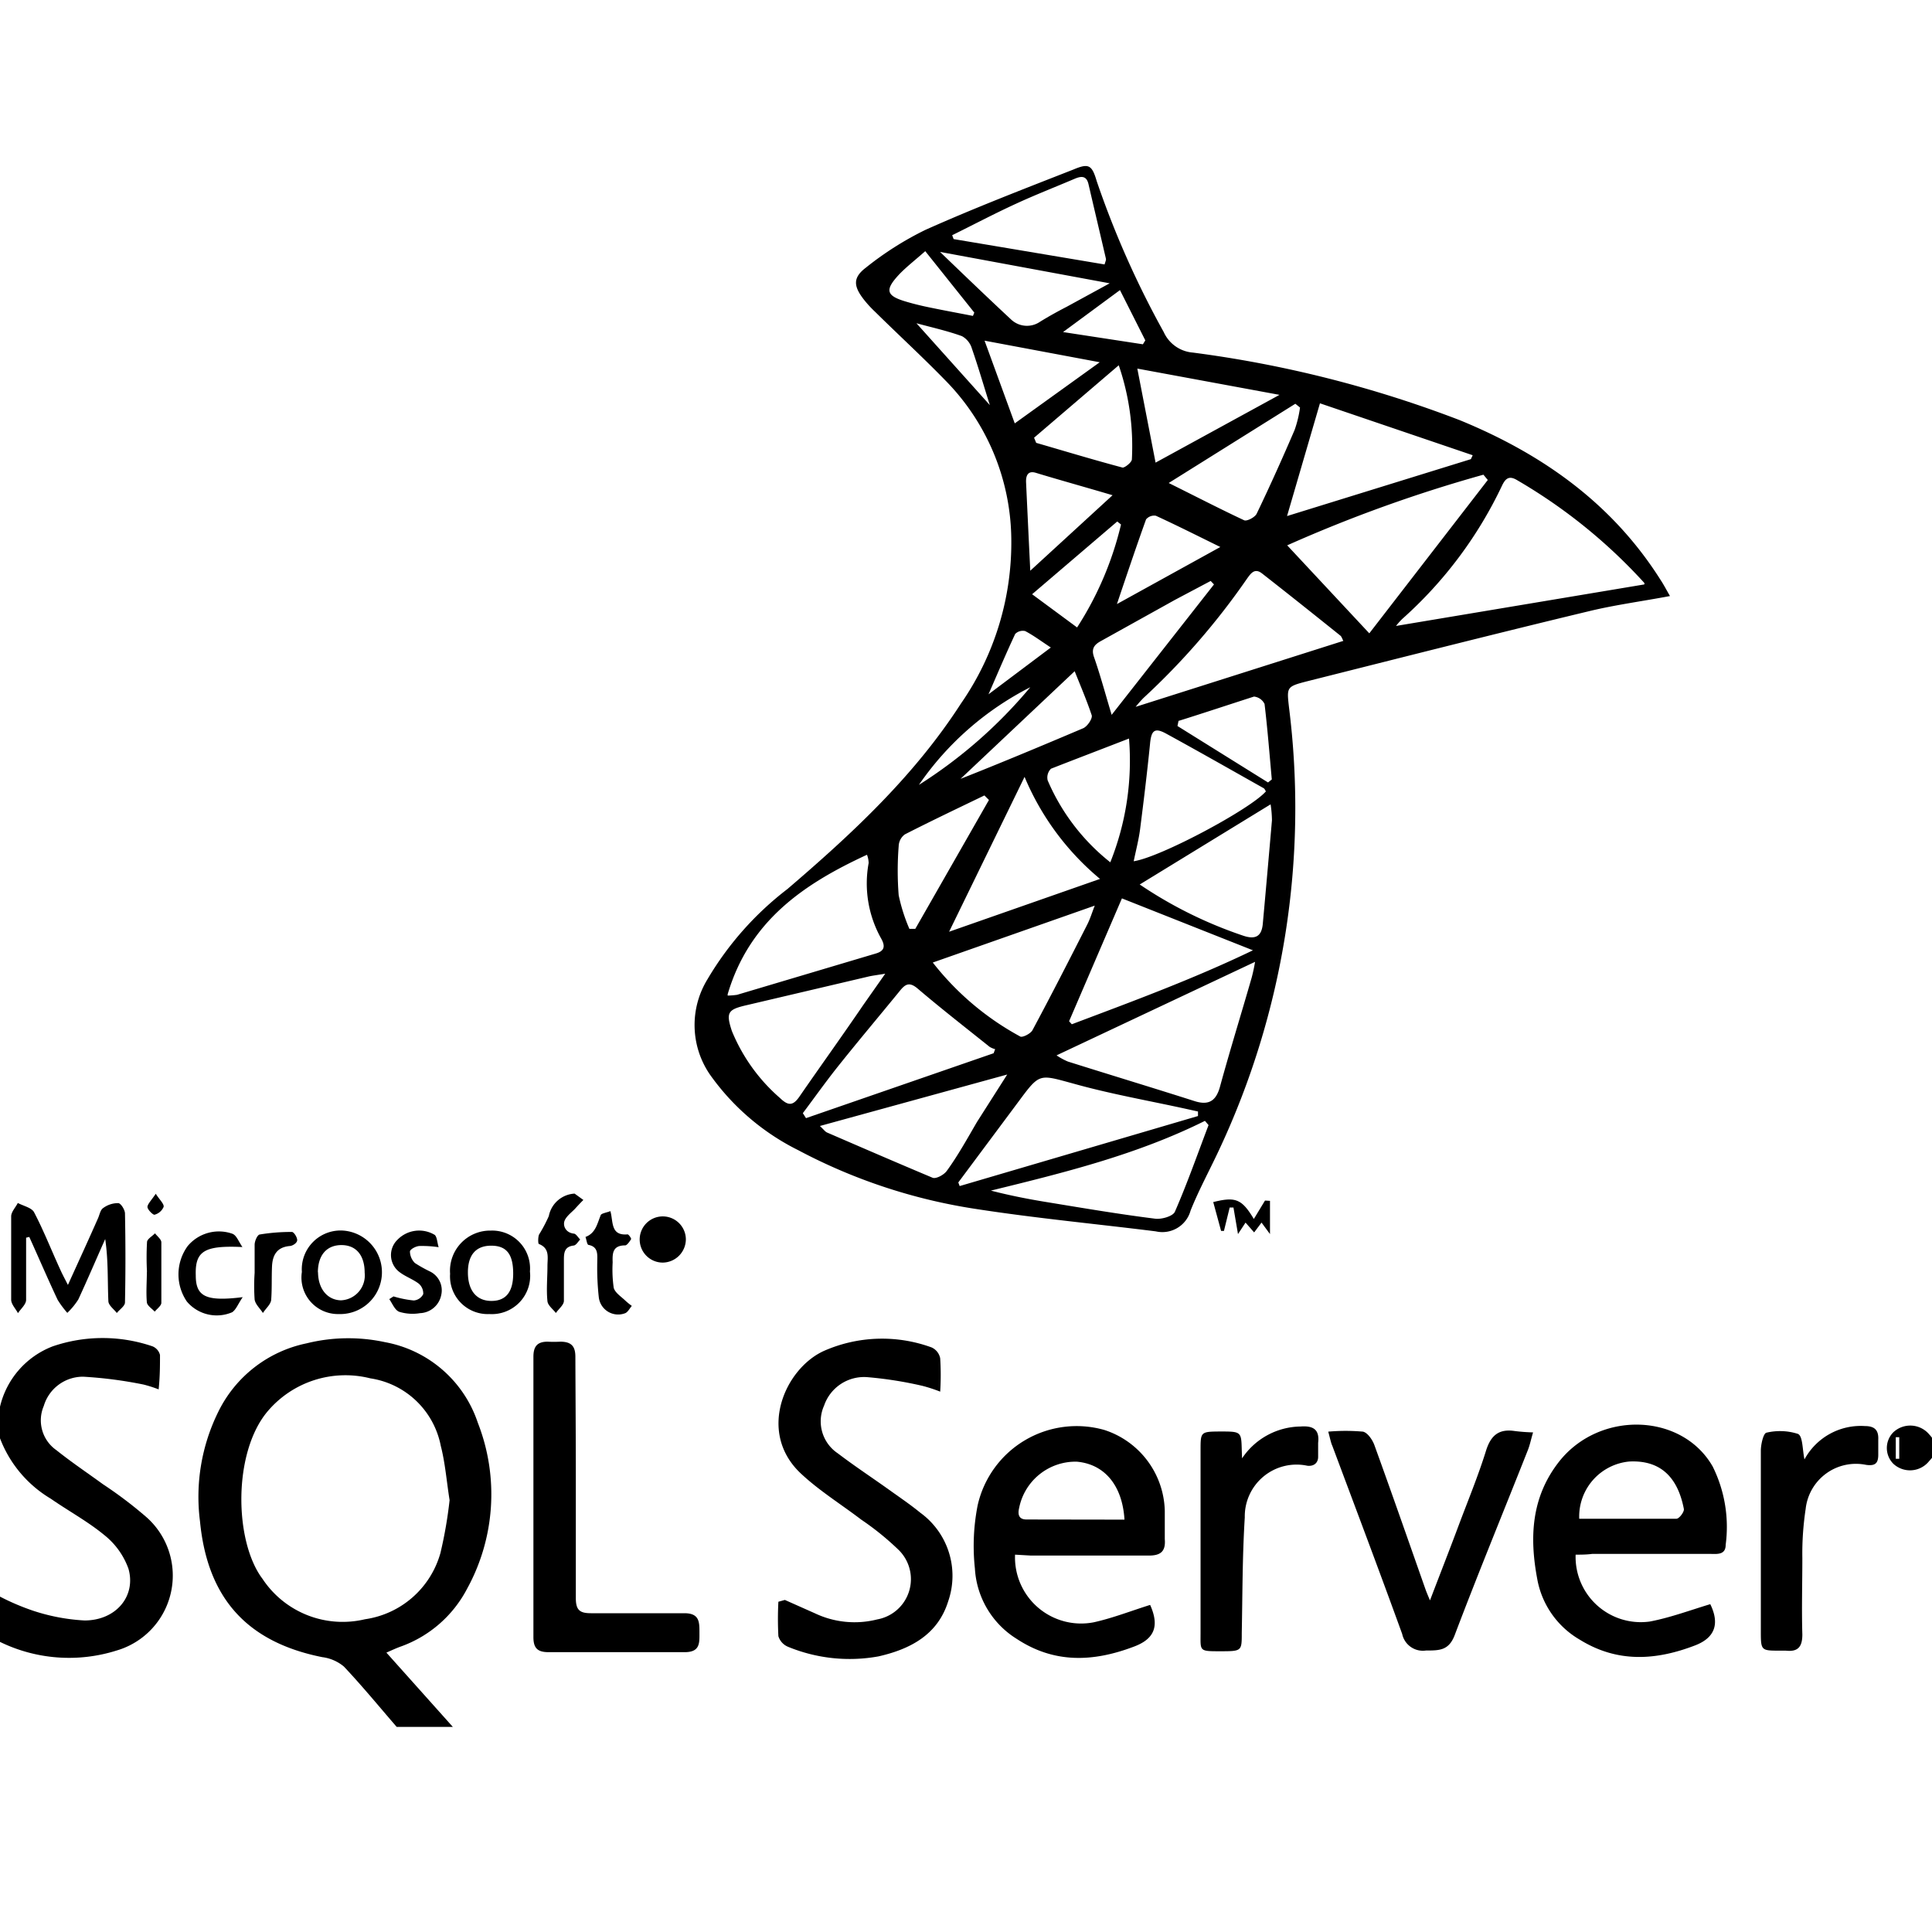 <svg id="Ebene_1" data-name="Ebene 1" xmlns="http://www.w3.org/2000/svg" viewBox="0 0 128 128">
  <title>SQLServerIconplant</title>
  <g>
    <g>
      <path d="M26.28,114.41c-1.16-1.34-2.29-2.72-3.5-4a2.78,2.78,0,0,0-1.43-.62c-5-1-7.61-3.92-8.1-9a12.71,12.71,0,0,1,1.22-7.27A8.39,8.39,0,0,1,20.31,89a11.51,11.51,0,0,1,5.19-.08,8,8,0,0,1,6.16,5.35,13,13,0,0,1-.72,11,8,8,0,0,1-4.34,3.8c-.29.1-.57.23-1,.42L30,114.41Zm3.51-15c-.2-1.24-.29-2.47-.59-3.63a5.6,5.6,0,0,0-4.66-4.46,6.75,6.75,0,0,0-6.78,2.15c-2.34,2.72-2.25,8.64-.37,11.13a6.37,6.37,0,0,0,6.79,2.68,6.09,6.09,0,0,0,5-4.39A28.78,28.78,0,0,0,29.79,99.36Z"/>
      <path d="M0,93.2a5.67,5.67,0,0,1,3.49-4,10.21,10.21,0,0,1,6.62,0,.84.84,0,0,1,.49.57c0,.71,0,1.42-.09,2.28a8.34,8.34,0,0,0-1-.32,27.93,27.93,0,0,0-4-.52,2.71,2.71,0,0,0-2.61,1.94,2.41,2.41,0,0,0,.84,2.93c1,.8,2.06,1.51,3.09,2.26a27.61,27.61,0,0,1,2.9,2.2,5.17,5.17,0,0,1-2,8.81A10.44,10.44,0,0,1,0,108.78v-3a15.62,15.62,0,0,0,2.15.92,13,13,0,0,0,3.45.66c2.09,0,3.43-1.62,2.91-3.43a5,5,0,0,0-1.59-2.22c-1.1-.91-2.38-1.6-3.56-2.42a7.94,7.94,0,0,1-3.36-4Z"/>
      <path d="M128,96.58a1.81,1.81,0,0,1-.18.21,1.62,1.62,0,0,1-2.38.19,1.48,1.48,0,0,1,0-2.09,1.64,1.64,0,0,1,2.39.16,1.92,1.92,0,0,1,.18.22Zm-2.17-1.36h-.23v1.43h.23Z"/>
      <path d="M110.64,39.49c-1.92.36-3.66.59-5.35,1C99,42,92.79,43.58,86.55,45.15c-1.32.34-1.3.39-1.15,1.72A53.36,53.36,0,0,1,80.76,76.2c-.62,1.33-1.33,2.63-1.88,4a1.94,1.94,0,0,1-2.31,1.38c-4-.5-7.95-.87-11.89-1.48a36.85,36.85,0,0,1-11.8-3.9,15.74,15.74,0,0,1-5.84-5,5.8,5.8,0,0,1-.18-6.3,20.93,20.93,0,0,1,5.31-6c4.29-3.67,8.4-7.49,11.49-12.28A18.7,18.7,0,0,0,67,35.64a15.18,15.18,0,0,0-4.39-10.46c-1.51-1.55-3.09-3-4.63-4.52a7.4,7.4,0,0,1-.76-.83c-.68-.88-.72-1.44.15-2.1a21.14,21.14,0,0,1,3.94-2.5c3.22-1.44,6.52-2.71,9.81-4,1-.42,1.22-.32,1.54.77a61.35,61.35,0,0,0,4.44,10,2.32,2.32,0,0,0,1.94,1.36,77,77,0,0,1,17.68,4.48c5.46,2.24,10.09,5.51,13.29,10.57C110.21,38.71,110.36,39,110.64,39.49Zm-1.7-.77a.16.16,0,0,0,0-.1,35.51,35.51,0,0,0-8.43-6.81c-.53-.32-.77-.11-1,.37A27.66,27.66,0,0,1,92.91,41a4.5,4.5,0,0,0-.42.47Zm-25.78,25L70,69.92a4.23,4.23,0,0,0,.75.41c2.79.88,5.6,1.73,8.39,2.62.94.3,1.44,0,1.7-1,.66-2.41,1.4-4.79,2.09-7.19A11.26,11.26,0,0,0,83.16,63.67Zm7.56-21.76L98.57,31.8l-.29-.35a94.06,94.06,0,0,0-13,4.68Zm-42.51,24a5.32,5.32,0,0,0,.62-.05L58,63.18c.65-.18.64-.53.38-1a7.46,7.46,0,0,1-.83-5,1.61,1.61,0,0,0-.11-.55C53.26,58.56,49.65,61,48.21,65.87ZM63.49,78.34l.09.24,15.79-4.64,0-.3-.68-.15c-2.53-.56-5.08-1-7.58-1.7-2.25-.61-2.22-.71-3.59,1.14ZM89,42.46c-.08-.14-.11-.28-.2-.35-1.72-1.38-3.45-2.76-5.19-4.12-.49-.38-.74,0-1,.36a47.39,47.39,0,0,1-6.86,7.9,7.53,7.53,0,0,0-.51.58ZM65.83,69.78l.1-.27a1.44,1.44,0,0,1-.36-.15c-1.6-1.28-3.22-2.54-4.78-3.87-.57-.48-.84-.26-1.2.19-1.38,1.69-2.79,3.36-4.15,5.07-.79,1-1.5,2-2.25,3l.21.33Zm5-2.12.18.2c4-1.51,8.06-3,12-4.9l-8.68-3.44ZM97.45,30.42l.12-.26L87.45,26.72l-2.18,7.47ZM58.65,64.51c-.59.1-.88.13-1.16.2l-8,1.88c-1.27.29-1.41.48-1,1.72a11.79,11.79,0,0,0,3.19,4.44c.54.52.86.53,1.3-.12,1.38-2,2.82-4,4.23-6.07Zm3.15-.74a18.58,18.58,0,0,0,5.79,4.9c.14.09.68-.18.81-.41,1.24-2.31,2.43-4.64,3.63-7,.2-.39.33-.83.5-1.26ZM80.07,74.54l-.24-.28c-4.5,2.24-9.32,3.43-14.18,4.62,1.31.34,2.61.59,3.93.8,2.31.38,4.62.77,6.94,1.06.43.06,1.19-.16,1.32-.46C78.66,78.4,79.34,76.46,80.07,74.54ZM75.51,58.6A28.36,28.36,0,0,0,82.39,62c.82.27,1.19,0,1.27-.76.21-2.3.41-4.59.61-6.89a7.21,7.21,0,0,0-.09-1.06Zm-7.63-7.13-5,10.26,10-3.5A17.63,17.63,0,0,1,67.88,51.47Zm7.23,5.59c1.77-.26,7.75-3.46,8.76-4.63-.05-.07-.08-.17-.15-.21-2.15-1.21-4.29-2.43-6.45-3.61-.78-.43-1-.22-1.08.7-.19,1.89-.42,3.78-.66,5.66C75.44,55.64,75.27,56.29,75.11,57.06ZM54.32,74.6c.25.23.34.37.47.43,2.31,1,4.62,2,7,3,.23.09.76-.2.94-.46.73-1,1.37-2.16,2-3.24l2-3.14Zm8.77-59,.09.24,10,1.68c.06-.2.11-.3.09-.38-.38-1.64-.77-3.28-1.15-4.92-.13-.59-.48-.56-.91-.38-1.29.55-2.6,1.06-3.88,1.65C65.91,14.14,64.51,14.88,63.09,15.58ZM86.13,27l-.31-.25L77.43,32c1.87.93,3.44,1.74,5,2.47.18.08.72-.2.83-.44.88-1.83,1.71-3.68,2.51-5.54A7.48,7.48,0,0,0,86.13,27ZM75.35,24.42l1.21,6.23,8.21-4.49ZM73.56,57.13a18.11,18.11,0,0,0,1.24-8.2c-1.83.71-3.51,1.35-5.17,2a.82.82,0,0,0-.22.77A13.88,13.88,0,0,0,73.56,57.13Zm.56-32.93L68.51,29l.14.34c1.9.55,3.81,1.13,5.73,1.64.15,0,.6-.34.61-.55A16.55,16.55,0,0,0,74.12,24.2ZM65.52,53l-.3-.3c-1.76.85-3.53,1.69-5.27,2.58a1,1,0,0,0-.41.78,20.73,20.73,0,0,0,0,3.25,11.55,11.55,0,0,0,.71,2.23l.39,0ZM62.28,16.69c1.59,1.53,3.12,3,4.71,4.48a1.53,1.53,0,0,0,1.91.15c.58-.36,1.18-.69,1.78-1l2.84-1.55ZM73.65,47.36l6.78-8.64-.22-.23-2.36,1.25-4.91,2.73c-.42.23-.66.49-.46,1.06C72.89,44.7,73.21,45.9,73.65,47.36ZM72.86,24l-7.63-1.43,2,5.48Zm-4.6,13.81,5.45-5c-1.89-.56-3.49-1-5.1-1.49-.52-.15-.65.21-.63.64C68.07,33.91,68.16,35.8,68.26,37.85Zm9.83,9.91-.08.38,6,3.74.25-.2c-.15-1.66-.28-3.32-.48-5a.88.88,0,0,0-.7-.49C81.4,46.69,79.75,47.24,78.09,47.76ZM71.2,44.47,63.64,51.6c2.54-1,5.34-2.17,8.12-3.35.28-.12.63-.64.57-.86C72,46.4,71.59,45.45,71.2,44.47Zm9.65-8.23c-1.59-.78-2.92-1.45-4.27-2.07a.7.7,0,0,0-.65.24c-.67,1.86-1.3,3.74-1.93,5.61Zm-9.49,5.33a21.82,21.82,0,0,0,2.91-6.82l-.25-.2-5.64,4.82ZM61.3,16.64c-.63.56-1.2,1-1.69,1.5-1,1.06-.94,1.45.44,1.85.54.16,1.09.29,1.64.4.92.19,1.85.36,2.77.54l.09-.22Zm14.42,6.17.16-.26L74.2,19.22,70.43,22Zm-15-1.39,4.86,5.42c-.38-1.2-.75-2.48-1.19-3.75a1.38,1.38,0,0,0-.66-.82C62.76,21.92,61.73,21.69,60.73,21.42ZM60.88,52a31.64,31.64,0,0,0,7.38-6.47A19.9,19.9,0,0,0,60.88,52Zm8.74-9.1c-.67-.44-1.16-.81-1.7-1.09a.71.71,0,0,0-.66.19c-.6,1.28-1.15,2.58-1.77,4Z"/>
      <path d="M104.39,103a4.32,4.32,0,0,0,4.92,4.43c1.36-.26,2.67-.75,4-1.15.63,1.29.32,2.22-1,2.73-2.6,1-5.15,1.17-7.65-.38a5.83,5.83,0,0,1-2.81-4c-.52-2.75-.41-5.4,1.41-7.75,2.66-3.44,8.16-3.3,10.21.28a9,9,0,0,1,.86,5.19c0,.7-.61.6-1.06.6h-7.78C105.11,103,104.75,103,104.39,103Zm.24-2.38c2.14,0,4.29,0,6.44,0,.18,0,.53-.46.49-.65-.35-1.81-1.31-3.26-3.62-3.14A3.66,3.66,0,0,0,104.63,100.65Z"/>
      <path d="M67.25,103a4.38,4.38,0,0,0,5.22,4.48c1.26-.28,2.48-.76,3.73-1.15.63,1.41.29,2.27-1.12,2.78-2.66,1-5.23,1.11-7.72-.53a5.88,5.88,0,0,1-2.77-4.66,13.93,13.93,0,0,1,.18-4.18,6.72,6.72,0,0,1,8.4-5,5.78,5.78,0,0,1,4,5.35c0,.62,0,1.25,0,1.88.07.82-.28,1.1-1.09,1.09-2.59,0-5.19,0-7.78,0Zm7.25-2.32c-.14-2.29-1.34-3.68-3.16-3.84a3.81,3.81,0,0,0-3.82,3.07c-.11.46,0,.76.49.76Z"/>
      <path d="M52,106l2,.89a6.11,6.11,0,0,0,4.12.4,2.71,2.71,0,0,0,1.41-4.61,18.38,18.38,0,0,0-2.47-2c-1.31-1-2.73-1.88-3.94-3-3-2.73-1.14-7,1.47-8.18a9.56,9.56,0,0,1,7.13-.23,1,1,0,0,1,.57.72,17.57,17.57,0,0,1,0,2.21,10.17,10.17,0,0,0-1.16-.38,25.69,25.69,0,0,0-3.67-.58,2.8,2.8,0,0,0-2.86,1.88,2.55,2.55,0,0,0,.91,3.17c1.09.83,2.23,1.58,3.35,2.38.71.51,1.44,1,2.11,1.55a5.16,5.16,0,0,1,1.85,5.87c-.69,2.22-2.51,3.17-4.62,3.65a10.71,10.71,0,0,1-6-.64,1.11,1.11,0,0,1-.63-.7,21.64,21.64,0,0,1,0-2.28Z"/>
      <path d="M38.15,98c0,2.63,0,5.26,0,7.88,0,.79.26,1,1,1,2.06,0,4.13,0,6.19,0,1,0,1,.58,1,1.27s.06,1.32-1,1.31c-3,0-6,0-9,0-.74,0-1-.28-1-1q0-9.29,0-18.57c0-.69.26-1,.94-1a7.85,7.85,0,0,0,.84,0c.74,0,1,.31,1,1C38.13,92.58,38.15,95.27,38.15,98Z"/>
      <path d="M88,94.85a13.16,13.16,0,0,1,2.3,0c.31.07.63.54.76.9,1.15,3.17,2.26,6.36,3.38,9.54.06.17.13.34.3.74.68-1.78,1.3-3.36,1.89-4.94s1.31-3.32,1.83-5c.32-1,.85-1.44,1.9-1.28a12.1,12.1,0,0,0,1.21.09c-.14.47-.21.83-.34,1.16-1.62,4.1-3.3,8.17-4.86,12.29-.39,1-1,1-1.89,1a1.4,1.4,0,0,1-1.58-1.09c-1.51-4.17-3.08-8.32-4.63-12.47C88.18,95.6,88.13,95.33,88,94.85Z"/>
      <path d="M82.29,96.62a4.73,4.73,0,0,1,3.87-2.11c.8-.06,1.28.16,1.17,1.08,0,.31,0,.62,0,.94s-.21.63-.71.58a3.43,3.43,0,0,0-4.15,3.42c-.16,2.55-.15,5.11-.2,7.67,0,1.19,0,1.2-1.42,1.2s-1.31,0-1.31-1.21q0-6,0-12.1c0-1.22,0-1.24,1.27-1.25,1.43,0,1.43,0,1.46,1.24Z"/>
      <path d="M119.55,96.69a4.24,4.24,0,0,1,4-2.21c.64,0,.92.26.89.9,0,.34,0,.69,0,1,0,.55-.19.76-.81.67a3.35,3.35,0,0,0-4,2.92,19.7,19.7,0,0,0-.22,3.26c0,1.69-.05,3.38,0,5.06,0,.83-.3,1.16-1.1,1.07-.13,0-.25,0-.38,0-1.24,0-1.27,0-1.27-1.25,0-4,0-8,0-12,0-.42.17-1.15.37-1.19a3.89,3.89,0,0,1,2.09.08C119.44,95.15,119.41,96,119.55,96.69Z"/>
      <path d="M1.73,82c0,1.37,0,2.75,0,4.12,0,.3-.35.59-.54.88-.15-.29-.44-.58-.45-.88,0-1.84,0-3.69,0-5.53,0-.3.29-.59.44-.89.37.2.92.31,1.08.62C2.9,81.54,3.41,82.85,4,84.13c.12.27.26.53.5,1,.73-1.61,1.37-3,2-4.43.1-.23.15-.54.33-.66a1.66,1.66,0,0,1,1-.33c.17,0,.44.43.45.67q.06,3,0,5.91c0,.24-.36.47-.54.7-.2-.26-.55-.51-.56-.78-.06-1.36,0-2.72-.21-4.12-.59,1.32-1.16,2.66-1.78,4a4.67,4.67,0,0,1-.73.89,6.39,6.39,0,0,1-.64-.86c-.65-1.38-1.25-2.78-1.88-4.17Z"/>
      <path d="M32.43,87.06a2.5,2.5,0,0,1-2.61-2.67,2.66,2.66,0,0,1,2.7-2.86,2.51,2.51,0,0,1,2.59,2.71A2.54,2.54,0,0,1,32.43,87.06ZM34,84.38c0-1.26-.42-1.84-1.43-1.85S31,83.11,31,84.3s.56,1.89,1.56,1.89S34,85.54,34,84.38Z"/>
      <path d="M20,84.27a2.57,2.57,0,0,1,2.75-2.74,2.77,2.77,0,0,1-.31,5.53A2.42,2.42,0,0,1,20,84.27Zm1.07,0c0,1.1.61,1.86,1.52,1.88a1.65,1.65,0,0,0,1.57-1.83c0-1.16-.57-1.83-1.54-1.83S21.06,83.15,21.06,84.31Z"/>
      <path d="M38.07,79.08l.58.42c-.19.19-.37.38-.55.58s-.59.5-.7.81.06.77.61.84c.15,0,.28.25.43.39-.14.14-.27.38-.43.4-.61.07-.65.47-.65.94,0,.91,0,1.82,0,2.72,0,.28-.35.54-.53.81-.2-.26-.53-.5-.56-.78-.08-.78,0-1.56,0-2.34,0-.54.17-1.16-.56-1.45-.07,0-.07-.44,0-.62a10.35,10.35,0,0,0,.65-1.23A1.84,1.84,0,0,1,38.07,79.08Z"/>
      <path d="M26.07,85.89a7.08,7.08,0,0,0,1.34.27.77.77,0,0,0,.63-.42.85.85,0,0,0-.29-.69c-.39-.3-.89-.47-1.28-.77a1.41,1.41,0,0,1-.14-2.14,2,2,0,0,1,2.48-.32c.15.16.15.47.25.81a7.45,7.45,0,0,0-1.25-.08c-.24,0-.63.21-.65.36a1.1,1.1,0,0,0,.33.77,9.1,9.1,0,0,0,1,.56,1.39,1.39,0,0,1,.74,1.57A1.49,1.49,0,0,1,27.83,87a3,3,0,0,1-1.38-.09c-.29-.11-.45-.54-.66-.84Z"/>
      <path d="M16.06,82.62c-2.55-.12-3.14.28-3.09,1.88,0,1.41.68,1.74,3.11,1.44-.31.45-.44.83-.7,1a2.59,2.59,0,0,1-3-.71,3.19,3.19,0,0,1,.05-3.67,2.69,2.69,0,0,1,2.94-.83C15.66,81.82,15.78,82.2,16.06,82.62Z"/>
      <path d="M40.44,80.24c.2.72,0,1.64,1.14,1.54.07,0,.26.27.23.32s-.25.41-.39.41c-.84,0-.85.53-.83,1.13a8.5,8.5,0,0,0,.07,1.68c.09.33.49.58.77.85a4.7,4.7,0,0,0,.43.35c-.15.17-.27.43-.46.49a1.29,1.29,0,0,1-1.73-1.08,17.93,17.93,0,0,1-.1-2.32c0-.46.09-1-.57-1.13-.11,0-.14-.34-.21-.53.66-.24.77-.85,1-1.42C39.81,80.39,40.16,80.35,40.44,80.24Z"/>
      <path d="M16.87,84.33c0-.62,0-1.25,0-1.86,0-.25.18-.65.33-.68a12.7,12.7,0,0,1,2.14-.17c.13,0,.35.35.35.54s-.29.37-.47.39c-.88.07-1.17.61-1.2,1.38s0,1.44-.05,2.14c0,.33-.36.61-.55.92-.19-.3-.5-.57-.55-.89a13,13,0,0,1,0-1.77Z"/>
      <path d="M43.91,83.65a1.53,1.53,0,1,1,1.53-1.56A1.55,1.55,0,0,1,43.91,83.65Z"/>
      <path d="M84.14,79.56v2.2L83.58,81l-.49.65L82.52,81l-.5.76L81.72,80l-.25,0-.38,1.55-.19,0-.52-1.91c1.48-.37,1.89-.21,2.69,1.12l.74-1.22Z"/>
      <path d="M9.74,84.3a18.31,18.31,0,0,1,0-2c0-.21.34-.39.53-.59.15.2.42.4.42.6,0,1.34,0,2.69,0,4,0,.2-.28.39-.44.59-.18-.2-.49-.39-.52-.61-.06-.68,0-1.37,0-2.06Z"/>
      <path d="M10.32,79.09c.26.41.56.67.52.87a.9.9,0,0,1-.61.52c-.11,0-.47-.35-.46-.53S10.05,79.49,10.32,79.09Z"/>
    </g>
  </g>
</svg>